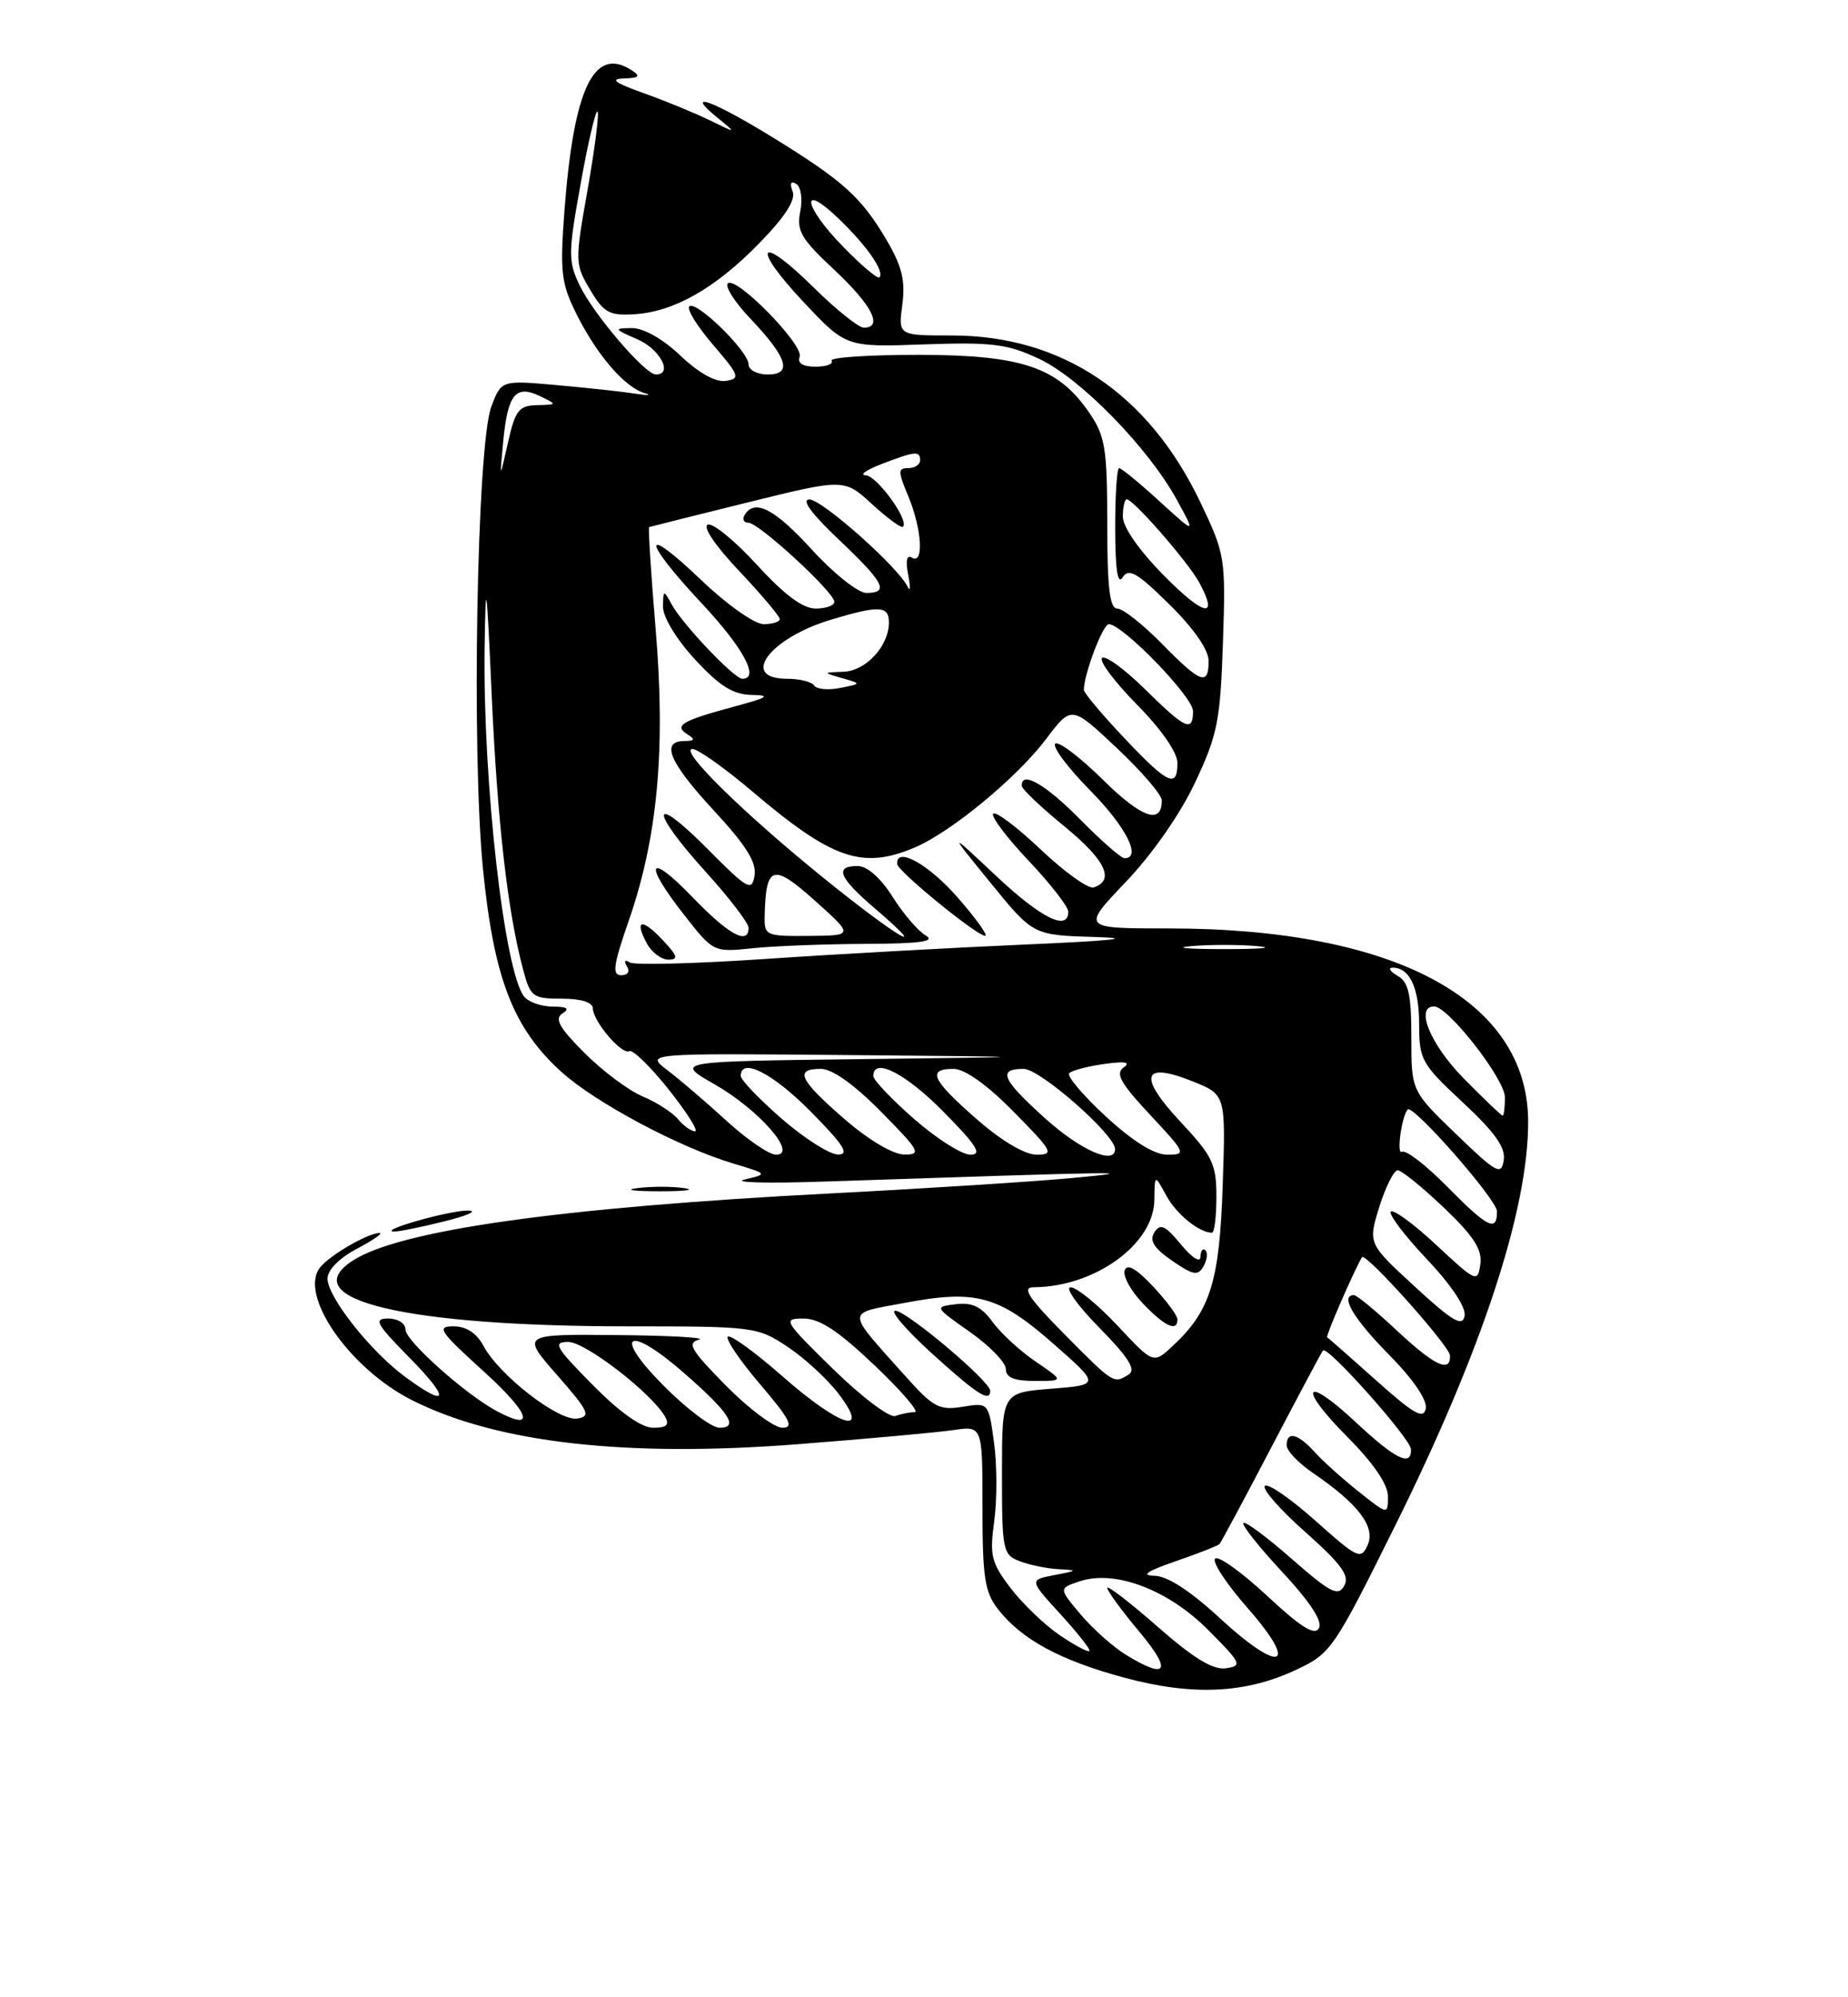 <?xml version="1.0" encoding="UTF-8" standalone="no"?>
<!DOCTYPE svg PUBLIC "-//W3C//DTD SVG 1.1//EN" "http://www.w3.org/Graphics/SVG/1.1/DTD/svg11.dtd" >
<svg xmlns="http://www.w3.org/2000/svg" xmlns:xlink="http://www.w3.org/1999/xlink" version="1.1" viewBox="0 0 237 256">
 <g >
 <path fill="currentColor"
d=" M 166.23 214.02 C 170.69 211.93 171.06 211.39 178.86 195.68 C 190.05 173.18 196.04 154.98 195.98 143.68 C 195.90 128.14 178.83 119.00 149.89 119.00 C 138.70 119.00 138.70 119.00 144.38 113.04 C 147.77 109.49 151.37 104.33 153.27 100.29 C 156.15 94.18 156.50 92.39 156.84 82.36 C 157.20 71.50 157.13 71.06 153.95 64.39 C 147.29 50.44 136.20 43.00 122.06 43.00 C 115.19 43.00 115.19 43.00 115.72 39.05 C 116.13 35.99 115.68 34.14 113.72 30.80 C 110.46 25.26 108.14 23.17 99.05 17.58 C 91.32 12.83 87.64 11.53 92.00 15.08 C 94.50 17.12 94.50 17.12 91.05 15.43 C 89.15 14.50 85.33 12.93 82.55 11.94 C 78.84 10.62 78.16 10.12 80.00 10.06 C 81.99 9.99 82.19 9.77 81.00 9.00 C 76.17 5.88 73.58 11.30 72.39 26.98 C 71.80 34.81 71.97 36.30 73.88 40.15 C 76.49 45.42 80.07 49.60 82.62 50.37 C 83.65 50.67 83.15 50.72 81.50 50.46 C 79.85 50.20 75.30 49.71 71.39 49.36 C 64.29 48.73 64.29 48.73 63.01 52.12 C 61.16 57.05 60.45 96.44 61.95 111.47 C 63.35 125.44 65.81 131.78 72.00 137.39 C 76.38 141.34 87.07 147.04 94.00 149.12 C 98.50 150.47 98.50 150.47 95.50 151.18 C 93.85 151.57 98.35 151.69 105.50 151.45 C 145.21 150.12 146.98 150.10 137.50 150.99 C 132.55 151.45 118.64 152.34 106.59 152.96 C 71.95 154.75 51.20 157.67 45.20 161.60 C 37.62 166.57 52.06 170.00 80.59 170.00 C 96.65 170.00 97.14 170.06 100.99 172.61 C 103.16 174.05 106.09 176.75 107.52 178.61 C 111.73 184.13 107.74 182.90 100.32 176.38 C 96.79 173.28 93.65 171.01 93.34 171.33 C 93.02 171.64 94.90 174.40 97.50 177.45 C 101.32 181.92 101.87 183.00 100.34 183.00 C 99.29 183.00 96.03 180.57 93.10 177.60 C 88.61 173.05 88.06 172.12 89.63 171.71 C 90.66 171.45 85.95 171.18 79.17 171.12 C 66.84 171.00 66.84 171.00 71.45 176.25 C 75.52 180.89 75.82 181.54 74.03 181.82 C 71.66 182.19 64.03 176.29 62.02 172.53 C 61.12 170.86 59.81 170.00 58.16 170.00 C 55.94 170.00 56.36 170.63 61.96 175.71 C 67.95 181.13 68.81 183.55 63.81 180.92 C 59.79 178.81 52.00 171.87 52.00 170.41 C 52.00 169.62 51.02 169.00 49.79 169.00 C 47.87 169.00 48.22 169.66 52.50 174.00 C 57.80 179.38 57.53 180.58 51.94 176.46 C 47.49 173.18 42.00 166.23 42.00 163.88 C 42.00 162.78 43.50 161.26 45.75 160.07 C 47.81 158.98 49.14 158.07 48.70 158.04 C 47.35 157.97 42.43 160.78 41.09 162.40 C 38.20 165.87 44.76 175.39 52.85 179.47 C 63.71 184.94 80.25 186.82 102.29 185.11 C 111.21 184.42 120.19 183.60 122.25 183.30 C 126.00 182.74 126.00 182.74 126.00 193.24 C 126.00 202.24 126.29 204.09 128.02 206.29 C 131.05 210.15 135.99 212.82 144.15 215.02 C 152.91 217.39 159.73 217.08 166.23 214.02 Z  M 57.00 156.54 C 60.02 155.79 61.38 155.17 60.00 155.16 C 57.58 155.15 48.49 157.73 50.50 157.85 C 51.05 157.89 53.98 157.30 57.00 156.54 Z  M 87.77 152.29 C 86.27 152.06 83.57 152.05 81.77 152.28 C 79.97 152.50 81.20 152.68 84.50 152.69 C 87.80 152.70 89.27 152.51 87.77 152.29 Z  M 144.46 212.14 C 142.78 211.12 140.15 208.77 138.59 206.93 C 135.77 203.58 135.77 203.58 138.46 202.68 C 143.00 201.17 149.81 203.75 154.97 208.94 C 159.22 213.21 159.36 213.52 157.20 213.83 C 155.56 214.06 153.05 212.53 148.45 208.49 C 144.90 205.38 142.00 203.14 142.00 203.53 C 142.00 203.91 143.84 206.42 146.09 209.11 C 150.35 214.19 149.72 215.35 144.46 212.14 Z  M 156.45 207.41 C 152.62 203.88 149.71 201.99 148.04 201.97 C 146.27 201.94 147.09 201.38 150.77 200.11 C 153.67 199.11 156.20 198.12 156.40 197.90 C 156.60 197.68 159.60 192.10 163.05 185.50 C 166.51 178.90 169.48 173.31 169.67 173.09 C 170.21 172.40 180.91 184.40 180.95 185.75 C 181.04 188.05 178.96 187.04 173.94 182.35 C 167.25 176.09 166.31 177.66 172.83 184.21 C 176.15 187.55 178.00 190.26 178.00 191.79 C 178.00 194.17 178.00 194.17 174.25 191.19 C 172.19 189.56 169.64 187.27 168.60 186.11 C 166.45 183.73 165.00 183.39 165.01 185.25 C 165.01 185.94 166.52 187.52 168.36 188.78 C 174.18 192.74 176.44 195.70 175.40 198.02 C 174.54 199.95 174.14 199.77 168.70 194.92 C 165.51 192.08 162.60 190.07 162.21 190.45 C 161.83 190.84 164.17 193.51 167.42 196.38 C 172.06 200.51 173.12 201.97 172.39 203.26 C 171.61 204.66 170.64 204.17 165.69 199.83 C 162.51 197.04 159.71 194.96 159.46 195.20 C 159.22 195.45 161.46 198.28 164.46 201.50 C 168.03 205.34 169.64 207.81 169.15 208.69 C 168.60 209.68 166.84 208.58 162.49 204.53 C 159.23 201.50 156.24 199.36 155.83 199.77 C 155.42 200.18 157.31 203.05 160.04 206.15 C 166.69 213.74 164.24 214.60 156.45 207.41 Z  M 135.88 209.57 C 133.96 208.26 131.13 205.55 129.60 203.54 C 127.12 200.29 126.90 199.38 127.51 194.95 C 127.88 192.23 127.87 187.70 127.48 184.89 C 126.78 179.77 126.78 179.77 123.45 180.31 C 120.49 180.79 119.69 180.38 116.31 176.60 C 108.33 167.68 108.35 168.44 116.04 166.99 C 125.18 165.27 128.06 166.06 135.09 172.23 C 141.09 177.50 141.09 177.50 134.79 178.00 C 128.50 178.50 128.50 178.50 128.50 188.87 C 128.50 198.79 128.60 199.28 130.82 200.12 C 132.09 200.60 134.34 201.06 135.82 201.13 C 138.26 201.25 138.21 201.32 135.24 201.88 C 131.98 202.50 131.98 202.50 136.01 206.90 C 138.22 209.32 139.89 211.44 139.71 211.62 C 139.53 211.80 137.81 210.88 135.88 209.57 Z  M 126.99 178.25 C 126.97 177.02 116.25 168.00 114.82 168.00 C 114.09 168.00 116.20 170.46 119.50 173.46 C 125.30 178.73 127.01 179.82 126.99 178.25 Z  M 132.85 174.54 C 130.85 173.19 128.37 170.90 127.31 169.46 C 125.88 167.49 124.70 166.91 122.60 167.16 C 119.81 167.50 119.82 167.51 124.40 170.73 C 126.93 172.51 129.00 174.64 129.00 175.48 C 129.00 176.57 130.06 177.00 132.73 177.00 C 136.46 177.00 136.46 177.00 132.85 174.54 Z  M 76.00 177.50 C 71.21 172.65 70.84 172.00 72.88 172.00 C 75.08 172.00 83.59 178.57 85.30 181.59 C 85.89 182.63 85.49 183.00 83.77 183.00 C 82.26 183.00 79.50 181.04 76.00 177.50 Z  M 85.00 177.50 C 78.40 170.82 80.61 169.73 87.85 176.09 C 93.59 181.13 94.78 183.00 92.27 183.00 C 91.26 183.00 87.99 180.53 85.00 177.50 Z  M 106.86 175.49 C 100.50 169.27 100.34 169.00 103.04 169.00 C 105.12 169.00 107.51 170.58 112.16 175.00 C 115.63 178.30 117.95 181.00 117.32 181.00 C 116.68 181.00 115.56 181.22 114.83 181.49 C 114.10 181.76 110.51 179.06 106.86 175.49 Z  M 176.50 176.94 C 173.20 173.99 170.37 171.50 170.20 171.41 C 169.98 171.28 173.59 162.97 174.67 161.14 C 175.09 160.43 185.93 172.53 185.96 173.75 C 186.03 176.03 183.97 175.05 179.10 170.50 C 176.46 168.03 174.00 166.00 173.65 166.00 C 171.80 166.00 173.55 168.99 178.10 173.60 C 181.23 176.77 183.06 179.44 182.85 180.54 C 182.57 181.96 181.33 181.26 176.50 176.94 Z  M 136.50 171.00 C 131.92 166.37 131.01 165.00 132.53 164.99 C 140.36 164.97 147.97 159.49 148.04 153.83 C 148.08 150.50 148.08 150.50 149.56 153.22 C 150.86 155.62 153.79 158.00 155.43 158.00 C 155.75 158.00 156.00 155.91 156.00 153.35 C 156.00 149.21 155.50 148.17 151.38 143.77 C 145.91 137.92 146.49 136.01 152.95 138.60 C 157.20 140.30 157.20 140.30 156.81 151.90 C 156.40 164.29 155.23 168.03 150.36 172.55 C 147.91 174.82 147.91 174.82 143.32 169.91 C 140.79 167.21 138.09 165.00 137.31 165.00 C 136.53 165.00 138.18 167.33 140.98 170.17 C 144.68 173.93 145.72 175.56 144.78 176.15 C 142.83 177.40 142.84 177.40 136.50 171.00 Z  M 151.00 169.11 C 151.00 168.61 149.58 166.70 147.85 164.86 C 145.71 162.58 144.54 161.93 144.24 162.83 C 143.98 163.56 145.04 165.47 146.58 167.08 C 149.39 170.02 151.00 170.76 151.00 169.11 Z  M 154.59 160.26 C 154.27 159.93 153.98 160.30 153.96 161.08 C 153.94 161.90 152.88 161.24 151.45 159.50 C 149.43 157.06 148.80 156.77 148.05 157.95 C 147.38 159.02 147.97 159.97 150.32 161.59 C 153.01 163.45 153.63 163.56 154.34 162.32 C 154.80 161.51 154.92 160.58 154.59 160.26 Z  M 181.46 164.92 C 175.44 159.39 175.44 159.39 176.89 154.69 C 177.70 152.11 178.76 150.00 179.25 150.00 C 179.74 150.00 182.41 152.16 185.17 154.79 C 189.02 158.46 190.11 160.16 189.85 162.04 C 189.51 164.42 189.32 164.34 184.23 159.60 C 181.34 156.90 178.70 154.97 178.37 155.29 C 178.05 155.62 180.12 158.36 182.98 161.38 C 186.15 164.74 188.04 167.57 187.83 168.67 C 187.55 170.10 186.29 169.37 181.46 164.92 Z  M 185.54 152.04 C 182.86 149.32 180.27 147.33 179.79 147.63 C 179.08 148.07 179.73 143.19 180.52 142.21 C 181.14 141.43 191.96 153.73 191.98 155.25 C 192.01 157.98 190.80 157.38 185.54 152.04 Z  M 186.75 145.37 C 181.00 139.83 181.00 139.83 181.00 132.97 C 181.00 127.48 180.65 125.89 179.25 125.08 C 178.29 124.52 177.97 124.05 178.55 124.03 C 180.75 123.97 182.00 126.58 182.00 131.24 C 182.00 135.84 182.29 136.36 187.60 141.30 C 191.73 145.14 193.11 147.09 192.85 148.71 C 192.53 150.70 191.94 150.37 186.75 145.37 Z  M 93.21 143.69 C 90.62 141.32 87.20 138.39 85.62 137.19 C 82.73 135.00 82.73 135.00 108.62 135.23 C 134.50 135.46 134.50 135.46 110.50 135.75 C 86.50 136.04 86.50 136.04 91.66 138.99 C 97.36 142.25 102.38 148.00 99.53 148.00 C 98.64 148.00 95.80 146.06 93.21 143.69 Z  M 100.25 143.39 C 97.36 140.87 95.00 138.41 95.00 137.91 C 95.00 135.46 99.12 137.56 104.00 142.50 C 108.21 146.76 108.99 147.99 107.47 147.98 C 106.38 147.96 103.14 145.90 100.25 143.39 Z  M 108.25 143.39 C 102.48 138.36 101.84 137.00 105.28 137.00 C 106.73 137.00 109.57 139.02 113.00 142.50 C 117.97 147.53 118.22 148.00 115.97 147.98 C 114.50 147.96 111.38 146.11 108.25 143.39 Z  M 117.23 143.42 C 114.35 140.90 112.00 138.43 112.00 137.92 C 112.00 135.46 116.11 137.55 121.00 142.50 C 125.27 146.82 126.01 148.00 124.45 148.00 C 123.36 148.00 120.11 145.94 117.23 143.42 Z  M 125.23 143.42 C 119.48 138.39 118.84 137.00 122.28 137.00 C 123.73 137.00 126.57 139.02 130.00 142.50 C 135.00 147.56 135.24 148.00 132.95 148.00 C 131.43 148.00 128.44 146.23 125.23 143.42 Z  M 134.11 143.41 C 128.46 138.33 127.88 137.00 131.29 137.00 C 133.38 137.00 143.00 145.44 143.00 147.28 C 143.00 149.37 138.61 147.45 134.11 143.41 Z  M 141.82 143.10 C 138.89 140.40 136.78 137.91 137.13 137.55 C 137.47 137.20 139.50 136.67 141.63 136.37 C 144.31 136.00 145.07 136.14 144.11 136.81 C 143.01 137.59 143.70 138.83 147.50 142.89 C 152.09 147.80 152.17 148.00 149.71 148.00 C 148.02 148.00 145.31 146.31 141.82 143.10 Z  M 86.95 143.44 C 86.24 142.59 84.20 141.27 82.42 140.53 C 80.63 139.78 77.28 137.28 74.97 134.97 C 71.72 131.72 71.08 130.57 72.13 129.90 C 73.11 129.28 72.74 129.03 70.87 129.02 C 69.43 129.01 67.79 128.44 67.23 127.75 C 64.68 124.61 61.91 100.12 62.15 83.00 C 62.29 73.72 62.40 74.44 63.06 89.17 C 63.81 105.56 65.10 116.83 67.08 124.25 C 68.02 127.78 68.31 128.00 72.04 128.00 C 74.52 128.00 76.01 128.47 76.03 129.25 C 76.08 130.95 79.76 135.25 80.72 134.73 C 81.15 134.50 83.42 136.71 85.76 139.65 C 88.10 142.59 89.62 145.00 89.13 145.00 C 88.64 145.00 87.66 144.30 86.95 143.44 Z  M 187.71 138.22 C 183.44 133.88 181.43 129.00 183.92 129.00 C 185.73 129.00 193.00 138.32 193.00 140.64 C 193.00 141.94 192.87 143.00 192.71 143.00 C 192.55 143.00 190.30 140.85 187.71 138.22 Z  M 80.64 117.99 C 84.33 107.37 85.38 96.10 84.09 80.72 C 83.49 73.54 83.11 67.62 83.25 67.56 C 83.39 67.51 89.07 66.08 95.88 64.40 C 108.26 61.34 108.26 61.34 111.84 64.62 C 113.81 66.43 115.60 67.73 115.81 67.52 C 116.62 66.71 112.49 61.00 111.03 60.92 C 110.19 60.88 111.08 60.24 113.00 59.50 C 117.37 57.82 118.00 57.75 118.00 59.00 C 118.00 59.55 117.32 60.00 116.49 60.00 C 115.14 60.00 115.14 60.39 116.49 63.62 C 118.23 67.80 118.51 72.43 116.96 71.48 C 116.29 71.06 116.11 71.84 116.47 73.67 C 116.77 75.22 116.74 75.93 116.42 75.24 C 115.25 72.74 105.46 64.04 103.81 64.02 C 102.72 64.01 104.06 65.83 107.56 69.15 C 113.40 74.67 114.09 76.00 111.10 76.00 C 110.06 76.00 106.94 73.53 104.17 70.50 C 99.33 65.20 96.80 63.89 95.50 66.00 C 95.16 66.55 95.38 67.00 95.98 67.00 C 97.31 67.00 107.00 75.91 107.00 77.14 C 107.00 77.61 105.92 78.00 104.60 78.00 C 102.96 78.00 100.58 76.23 97.10 72.42 C 94.29 69.35 91.45 67.02 90.78 67.24 C 90.06 67.48 91.71 69.93 94.78 73.17 C 97.65 76.21 100.00 78.99 100.00 79.35 C 100.00 79.71 99.07 80.00 97.93 80.00 C 96.77 80.00 93.23 77.50 89.93 74.35 C 82.22 66.99 82.27 69.08 90.00 77.34 C 95.35 83.06 97.47 87.00 95.20 87.00 C 94.17 87.00 87.58 80.08 86.16 77.50 C 85.10 75.56 85.06 75.57 85.03 77.77 C 85.01 79.08 86.76 81.96 89.13 84.52 C 92.26 87.92 94.00 89.02 96.38 89.07 C 98.94 89.12 98.53 89.39 94.14 90.57 C 87.46 92.37 86.39 93.00 88.14 94.11 C 89.20 94.78 89.11 94.97 87.75 94.98 C 84.68 95.01 85.84 97.72 91.57 103.91 C 95.66 108.32 97.05 110.54 96.77 112.21 C 96.43 114.31 95.91 114.02 90.70 108.77 C 83.41 101.44 83.25 103.73 90.50 111.74 C 93.53 115.08 96.00 118.31 96.00 118.91 C 96.00 121.20 93.46 119.82 88.82 115.00 C 83.10 109.07 82.43 110.51 87.75 117.28 C 91.49 122.05 91.51 122.06 96.50 121.54 C 99.25 121.25 105.78 121.00 111.00 120.98 C 118.04 120.95 120.04 120.67 118.72 119.90 C 117.74 119.33 115.82 117.10 114.46 114.93 C 112.93 112.51 111.21 111.00 109.99 111.00 C 106.98 111.00 107.57 112.48 112.18 116.42 C 119.82 122.96 115.00 120.12 105.68 112.58 C 95.31 104.20 86.97 96.00 88.82 96.00 C 89.50 96.00 92.95 98.45 96.49 101.45 C 106.73 110.14 110.58 111.47 117.28 108.64 C 121.94 106.68 130.42 99.68 134.17 94.71 C 137.41 90.41 137.41 90.41 143.20 95.85 C 146.39 98.85 149.00 101.88 149.00 102.59 C 149.00 105.76 146.41 104.85 141.43 99.93 C 138.47 97.01 135.73 94.94 135.33 95.33 C 134.94 95.73 136.95 98.41 139.81 101.31 C 144.41 105.97 146.46 110.00 144.21 110.00 C 143.78 110.00 141.21 107.75 138.50 105.00 C 134.07 100.51 130.92 98.71 131.05 100.75 C 131.08 101.16 133.56 103.52 136.58 105.98 C 141.77 110.23 143.01 112.83 140.27 113.74 C 139.59 113.97 136.55 111.80 133.51 108.92 C 130.47 106.04 127.71 103.96 127.38 104.29 C 127.05 104.62 129.08 107.32 131.89 110.29 C 134.70 113.26 137.00 116.21 137.00 116.85 C 137.00 119.42 133.52 117.69 127.73 112.25 C 121.61 106.50 121.61 106.50 127.06 113.18 C 132.50 119.87 132.50 119.87 140.50 120.10 C 145.75 120.25 142.66 120.58 131.50 121.06 C 122.15 121.47 107.15 122.30 98.17 122.91 C 89.20 123.52 81.36 123.72 80.77 123.36 C 80.13 122.96 79.98 123.16 80.40 123.85 C 80.82 124.52 80.51 125.00 79.66 125.00 C 78.47 125.00 78.66 123.69 80.64 117.99 Z  M 85.00 120.50 C 82.32 117.65 81.31 117.85 82.95 120.91 C 83.57 122.06 84.81 123.00 85.71 123.00 C 87.04 123.00 86.91 122.53 85.00 120.50 Z  M 122.83 115.05 C 119.08 110.75 114.88 108.43 115.06 110.75 C 115.13 111.67 125.18 119.87 126.33 119.95 C 126.79 119.98 125.21 117.77 122.83 115.05 Z  M 152.75 121.27 C 155.09 121.06 158.91 121.06 161.25 121.27 C 163.59 121.48 161.68 121.65 157.00 121.65 C 152.32 121.65 150.41 121.48 152.75 121.27 Z  M 98.07 117.25 C 98.23 110.89 99.15 110.64 104.52 115.45 C 109.50 119.91 109.50 119.91 103.75 119.96 C 98.12 120.00 98.00 119.94 98.07 117.25 Z  M 144.15 94.56 C 141.32 91.57 139.00 88.81 139.00 88.43 C 139.00 86.42 141.44 80.00 142.20 80.00 C 143.96 80.00 153.00 89.32 153.00 91.14 C 153.00 93.91 152.05 93.47 146.81 88.31 C 144.19 85.73 141.72 83.94 141.33 84.34 C 140.94 84.73 142.95 87.41 145.81 90.31 C 148.92 93.46 151.00 96.45 151.00 97.78 C 151.00 101.10 149.80 100.54 144.15 94.56 Z  M 104.42 87.87 C 104.12 87.39 102.56 87.00 100.94 87.00 C 94.81 87.00 98.67 81.81 106.56 79.43 C 112.75 77.57 114.00 77.63 114.00 79.78 C 114.00 82.80 111.06 85.99 108.19 86.10 C 105.50 86.20 105.50 86.20 108.00 86.92 C 110.50 87.63 110.50 87.63 107.73 88.18 C 106.20 88.48 104.71 88.34 104.42 87.87 Z  M 149.00 82.50 C 146.57 80.03 144.00 78.00 143.29 78.00 C 142.32 78.00 142.00 75.35 142.00 67.15 C 142.00 57.54 141.74 55.92 139.75 52.98 C 135.73 47.07 131.14 45.50 117.84 45.48 C 111.42 45.48 106.39 45.81 106.65 46.23 C 106.91 46.66 105.98 47.00 104.59 47.00 C 102.96 47.00 102.24 46.55 102.55 45.73 C 103.13 44.23 94.37 35.30 93.34 36.33 C 92.95 36.72 94.22 38.72 96.17 40.77 C 100.99 45.84 101.67 48.00 98.47 48.00 C 97.11 48.00 96.00 47.42 96.00 46.70 C 96.00 45.03 89.24 38.43 88.40 39.27 C 88.05 39.62 89.42 41.84 91.45 44.20 C 94.84 48.15 94.97 48.53 93.08 48.82 C 91.78 49.02 89.61 47.81 87.26 45.58 C 84.97 43.41 82.52 42.03 81.00 42.05 C 78.67 42.08 78.73 42.18 81.75 43.49 C 84.66 44.75 86.36 48.00 84.12 48.00 C 82.72 48.00 76.09 40.25 74.33 36.56 C 72.85 33.47 72.86 32.44 74.47 23.54 C 75.42 18.22 76.40 14.06 76.63 14.30 C 76.86 14.53 76.29 19.01 75.37 24.24 C 73.72 33.55 73.72 33.84 75.68 37.13 C 77.42 40.07 78.14 40.47 81.31 40.28 C 86.42 39.98 91.70 36.99 97.39 31.16 C 100.70 27.76 102.07 25.63 101.65 24.53 C 101.25 23.49 101.42 23.14 102.11 23.57 C 102.72 23.95 102.95 25.50 102.63 27.11 C 102.13 29.58 102.73 30.61 107.03 34.62 C 111.84 39.12 113.30 42.00 110.78 42.00 C 110.11 42.00 107.20 39.66 104.31 36.81 C 97.26 29.85 96.24 31.47 103.09 38.75 C 108.50 44.50 108.50 44.50 118.54 44.14 C 127.26 43.84 129.19 44.08 133.28 46.00 C 138.57 48.49 147.27 57.39 150.93 64.07 C 153.36 68.50 153.36 68.50 148.70 64.25 C 146.14 61.91 143.81 60.00 143.52 60.00 C 143.24 60.00 143.01 63.49 143.02 67.75 C 143.03 73.02 143.33 75.02 143.98 74.00 C 144.75 72.77 145.84 73.40 149.96 77.46 C 153.10 80.55 155.00 83.29 155.00 84.71 C 155.00 87.96 154.00 87.60 149.00 82.50 Z  M 149.24 73.74 C 146.09 70.55 144.00 67.55 144.00 66.22 C 144.00 65.00 144.23 64.00 144.50 64.00 C 145.36 64.00 152.43 72.11 153.81 74.68 C 156.35 79.39 154.43 79.00 149.24 73.74 Z  M 64.54 56.54 C 65.12 50.53 66.13 49.28 69.22 50.76 C 71.50 51.86 71.50 51.86 68.86 51.93 C 66.54 51.99 66.08 52.58 65.14 56.75 C 64.07 61.50 64.07 61.50 64.54 56.54 Z  M 108.19 31.69 C 103.04 26.45 102.50 23.16 107.58 28.05 C 111.21 31.54 113.49 34.84 112.77 35.56 C 112.55 35.78 110.49 34.04 108.19 31.69 Z "/>
</g>
</svg>